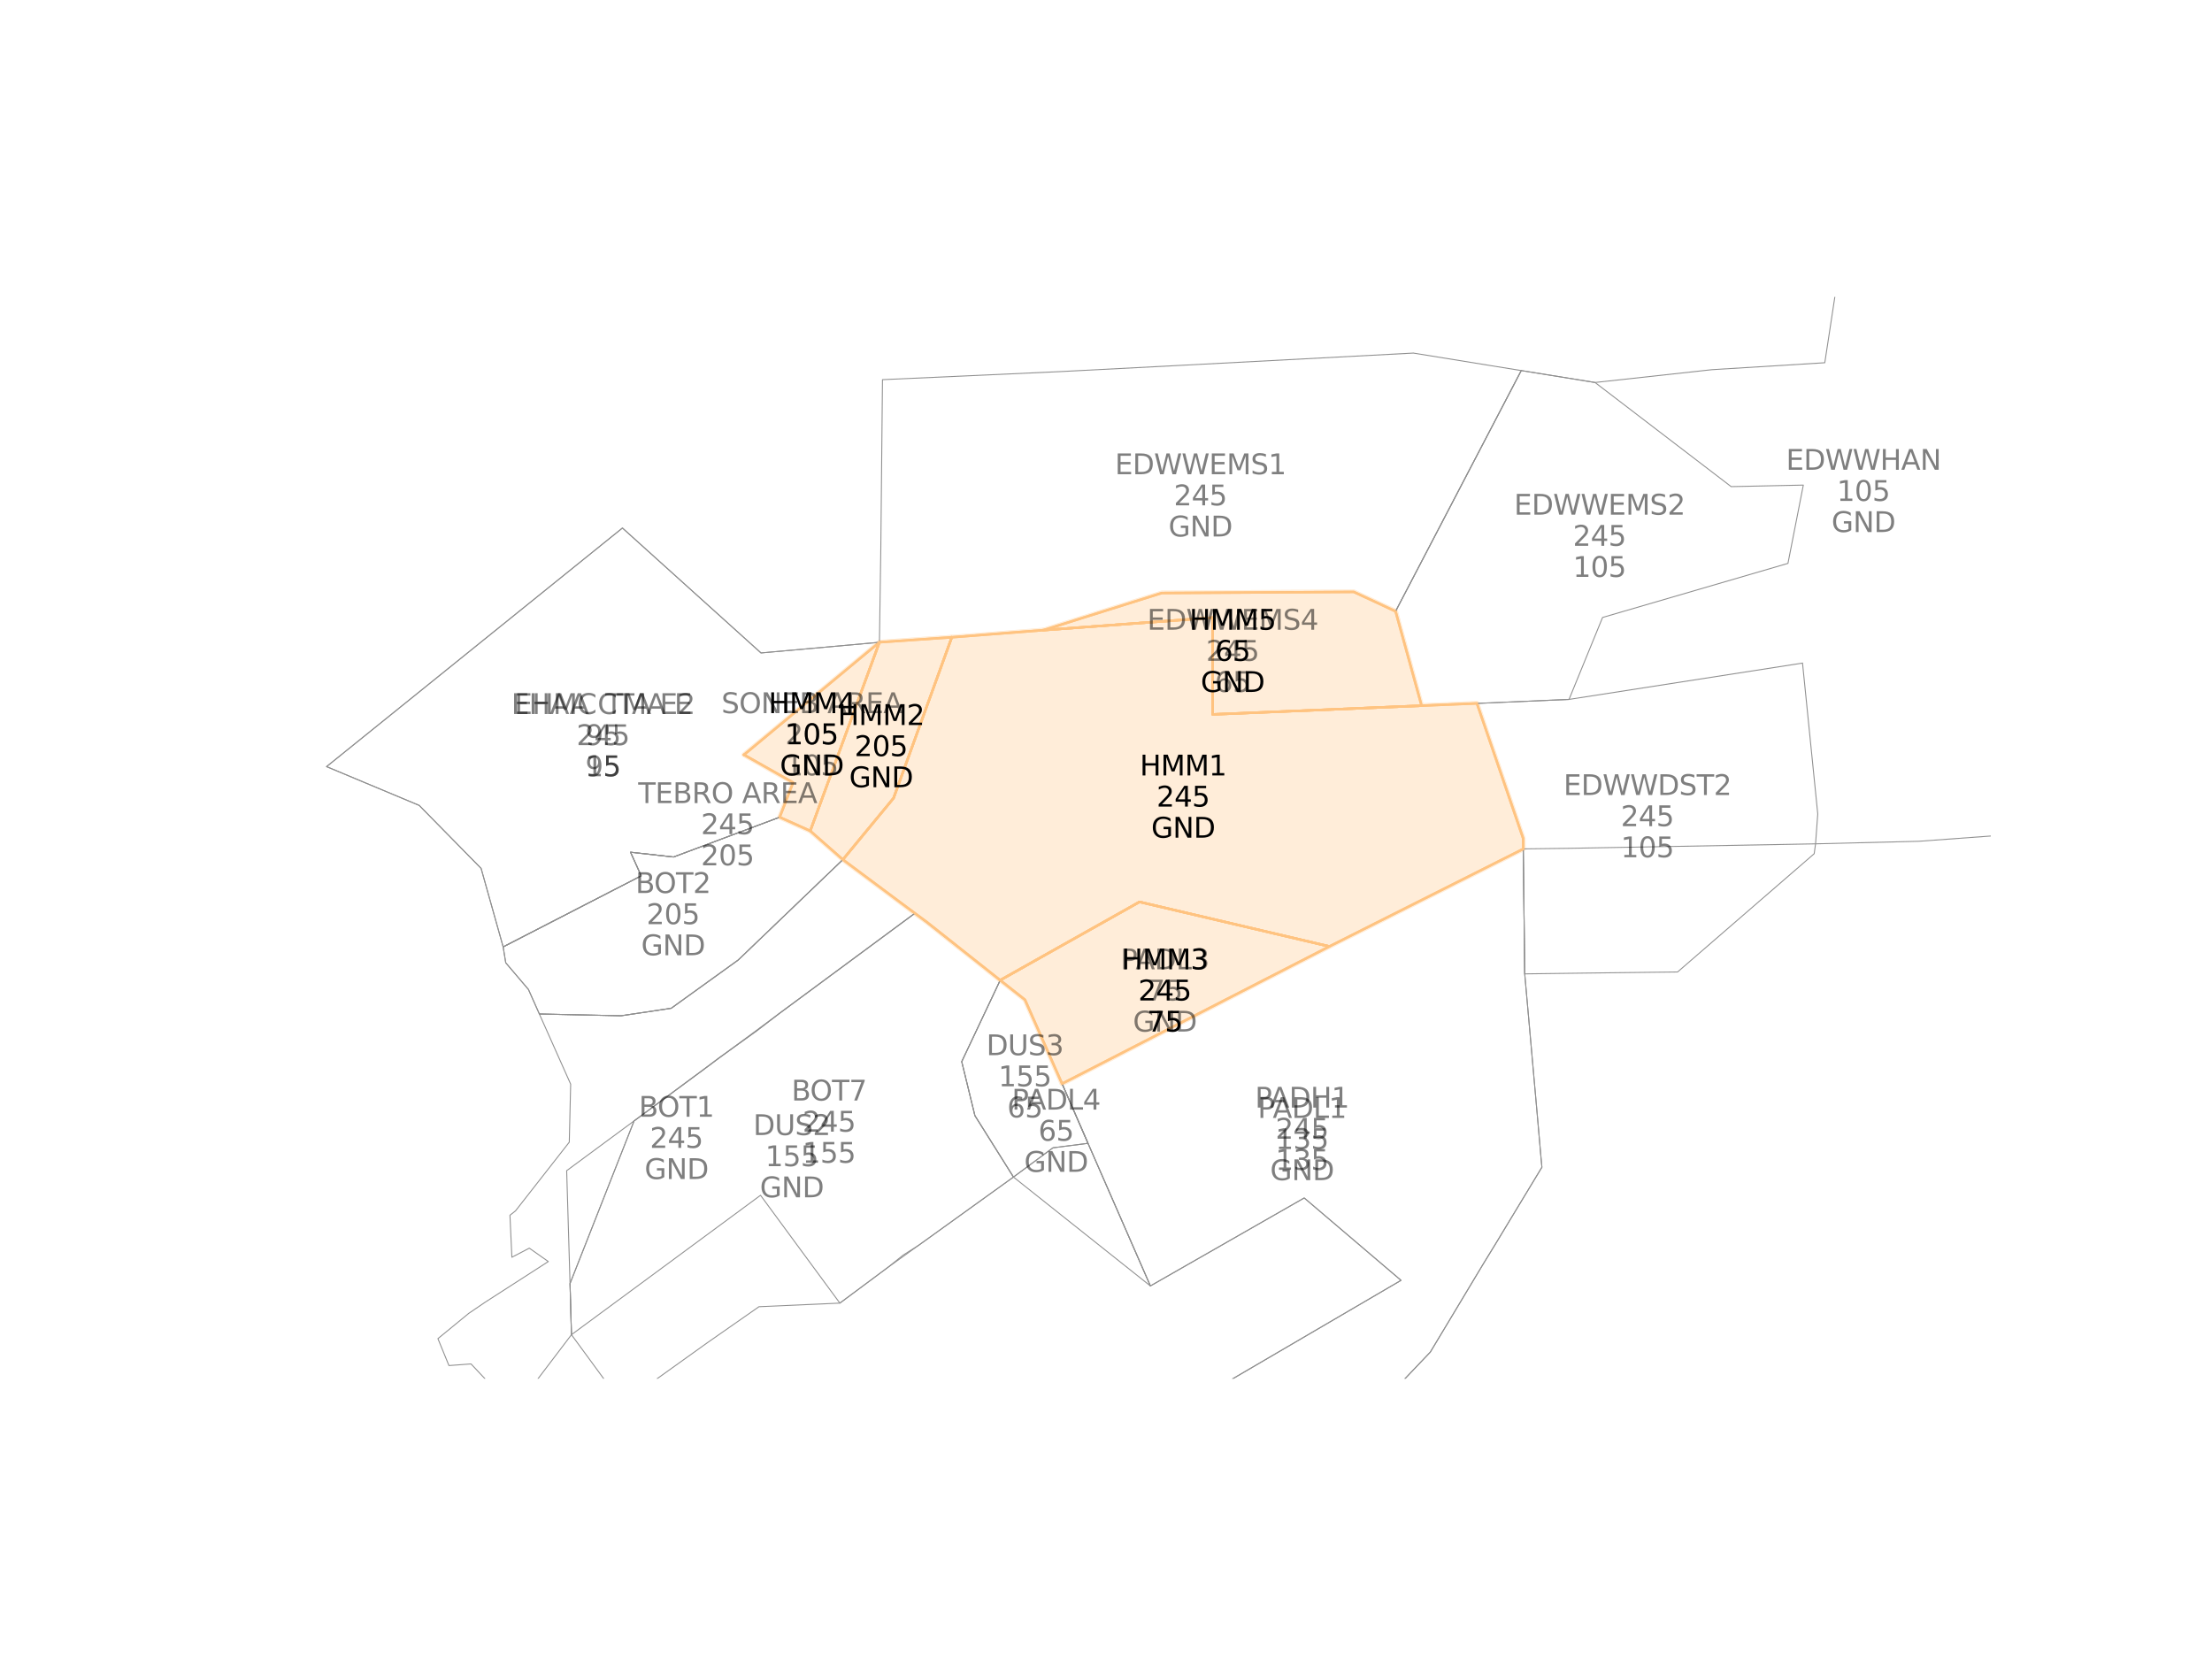 <?xml version="1.0" encoding="utf-8" standalone="no"?>
<!DOCTYPE svg PUBLIC "-//W3C//DTD SVG 1.1//EN"
  "http://www.w3.org/Graphics/SVG/1.1/DTD/svg11.dtd">
<svg xmlns:xlink="http://www.w3.org/1999/xlink" width="460.8pt" height="345.6pt" viewBox="0 0 460.8 345.6" xmlns="http://www.w3.org/2000/svg" version="1.1">
 <defs>
  <style type="text/css">*{stroke-linejoin: round; stroke-linecap: butt}</style>
 </defs>
 <g id="figure_1">
  <g id="patch_1">
   <path d="M 0 345.6 
L 460.8 345.6 
L 460.8 0 
L 0 0 
z
" style="fill: #ffffff"/>
  </g>
  <g id="axes_1">
   <g id="patch_2">
    <path d="M 198.276 132.761 
L 217.4 131.272 
L 252.613 128.663 
L 252.613 148.826 
L 296.137 147.006 
L 307.664 146.532 
L 317.298 174.655 
L 317.324 176.839 
L 276.926 197.157 
L 237.38 187.883 
L 208.363 204.191 
L 193.089 192.086 
L 190.593 190.244 
L 175.59 179.066 
L 186.142 166.266 
z
" clip-path="url(#p5bc4fbc151)" style="fill: #ffedd9; stroke: #ffedd9; stroke-linejoin: miter"/>
   </g>
   <g id="patch_3">
    <path d="M 168.791 173.086 
L 183.201 133.8 
L 198.276 132.761 
L 186.142 166.266 
L 175.59 179.066 
z
" clip-path="url(#p5bc4fbc151)" style="fill: #ffedd9; stroke: #ffedd9; stroke-linejoin: miter"/>
   </g>
   <g id="patch_4">
    <path d="M 208.363 204.191 
L 237.38 187.883 
L 276.926 197.157 
L 221.248 225.748 
L 213.524 208.262 
z
" clip-path="url(#p5bc4fbc151)" style="fill: #ffedd9; stroke: #ffedd9; stroke-linejoin: miter"/>
   </g>
   <g id="patch_5">
    <path d="M 154.996 157.231 
L 183.201 133.8 
L 168.791 173.086 
L 162.432 170.23 
L 165.22 163.016 
z
" clip-path="url(#p5bc4fbc151)" style="fill: #ffedd9; stroke: #ffedd9; stroke-linejoin: miter"/>
   </g>
   <g id="patch_6">
    <path d="M 217.4 131.272 
L 242.015 123.545 
L 282.002 123.308 
L 290.719 127.354 
L 296.137 147.006 
L 252.613 148.826 
L 252.613 128.663 
z
" clip-path="url(#p5bc4fbc151)" style="fill: #ffedd9; stroke: #ffedd9; stroke-linejoin: miter"/>
   </g>
   <g id="patch_7">
    <path d="M 198.276 132.761 
L 217.4 131.272 
L 252.613 128.663 
L 252.613 148.826 
L 296.137 147.006 
L 307.664 146.532 
L 317.298 174.655 
L 317.324 176.839 
L 276.926 197.157 
L 237.38 187.883 
L 208.363 204.191 
L 193.089 192.086 
L 190.593 190.244 
L 175.59 179.066 
L 186.142 166.266 
L 198.276 132.761 
z
" clip-path="url(#p5bc4fbc151)" style="fill: #ffedd9; stroke: #ffedd9; stroke-linejoin: miter"/>
   </g>
   <g id="patch_8">
    <path d="M 168.791 173.086 
L 183.201 133.8 
L 198.276 132.761 
L 186.142 166.266 
L 175.59 179.066 
L 168.791 173.086 
z
" clip-path="url(#p5bc4fbc151)" style="fill: #ffedd9; stroke: #ffedd9; stroke-linejoin: miter"/>
   </g>
   <g id="patch_9">
    <path d="M 208.363 204.191 
L 237.38 187.883 
L 276.926 197.157 
L 221.248 225.748 
L 213.524 208.262 
L 208.363 204.191 
z
" clip-path="url(#p5bc4fbc151)" style="fill: #ffedd9; stroke: #ffedd9; stroke-linejoin: miter"/>
   </g>
   <g id="patch_10">
    <path d="M 154.996 157.231 
L 183.201 133.8 
L 168.791 173.086 
L 162.432 170.23 
L 165.22 163.016 
L 154.996 157.231 
z
" clip-path="url(#p5bc4fbc151)" style="fill: #ffedd9; stroke: #ffedd9; stroke-linejoin: miter"/>
   </g>
   <g id="patch_11">
    <path d="M 217.4 131.272 
L 242.015 123.545 
L 282.002 123.308 
L 290.719 127.354 
L 296.137 147.006 
L 252.613 148.826 
L 252.613 128.663 
L 217.4 131.272 
z
" clip-path="url(#p5bc4fbc151)" style="fill: #ffedd9; stroke: #ffedd9; stroke-linejoin: miter"/>
   </g>
   <g id="line2d_1">
    <path d="M 198.276 132.761 
L 217.4 131.272 
L 252.613 128.663 
L 252.613 148.826 
L 296.137 147.006 
L 307.664 146.532 
L 317.298 174.655 
L 317.324 176.839 
L 276.926 197.157 
L 237.38 187.883 
L 208.363 204.191 
L 193.089 192.086 
L 190.593 190.244 
L 175.59 179.066 
L 186.142 166.266 
L 198.276 132.761 
" clip-path="url(#p5bc4fbc151)" style="fill: none; stroke: #ffc380; stroke-width: 0.5; stroke-linecap: square"/>
   </g>
   <g id="line2d_2">
    <path d="M 168.791 173.086 
L 183.201 133.8 
L 198.276 132.761 
L 186.142 166.266 
L 175.59 179.066 
L 168.791 173.086 
" clip-path="url(#p5bc4fbc151)" style="fill: none; stroke: #ffc380; stroke-width: 0.5; stroke-linecap: square"/>
   </g>
   <g id="line2d_3">
    <path d="M 208.363 204.191 
L 237.38 187.883 
L 276.926 197.157 
L 221.248 225.748 
L 213.524 208.262 
L 208.363 204.191 
" clip-path="url(#p5bc4fbc151)" style="fill: none; stroke: #ffc380; stroke-width: 0.5; stroke-linecap: square"/>
   </g>
   <g id="line2d_4">
    <path d="M 154.996 157.231 
L 183.201 133.8 
L 168.791 173.086 
L 162.432 170.23 
L 165.22 163.016 
L 154.996 157.231 
" clip-path="url(#p5bc4fbc151)" style="fill: none; stroke: #ffc380; stroke-width: 0.5; stroke-linecap: square"/>
   </g>
   <g id="line2d_5">
    <path d="M 217.4 131.272 
L 242.015 123.545 
L 282.002 123.308 
L 290.719 127.354 
L 296.137 147.006 
L 252.613 148.826 
L 252.613 128.663 
L 217.4 131.272 
" clip-path="url(#p5bc4fbc151)" style="fill: none; stroke: #ffc380; stroke-width: 0.5; stroke-linecap: square"/>
   </g>
   <g id="line2d_6">
    <path d="M 112.359 211.232 
L 129.391 211.602 
L 139.822 210.042 
L 153.778 199.991 
L 175.59 179.066 
L 190.593 190.244 
L 162.516 210.995 
L 157.545 214.81 
L 149.759 220.401 
L 146.869 222.582 
L 132.092 233.506 
L 118.048 243.873 
L 118.749 267.382 
L 119.045 278.042 
L 105.412 295.987 
L 104.619 291.429 
L 103.441 290.289 
L 101.115 287.31 
L 98.123 284.13 
L 93.522 284.473 
L 91.227 278.862 
L 97.651 273.597 
L 101.072 271.27 
L 114.221 262.803 
L 110.266 260.015 
L 106.635 261.905 
L 106.231 253.156 
L 107.391 252.245 
L 118.589 237.937 
L 118.7 233.336 
L 118.879 225.845 
L 112.359 211.232 
" clip-path="url(#p5bc4fbc151)" style="fill: none; stroke: #8f8f8f; stroke-width: 0.2; stroke-linecap: square"/>
   </g>
   <g id="line2d_7">
    <path d="M 162.432 170.23 
L 168.791 173.086 
L 175.59 179.066 
L 153.778 199.991 
L 139.822 210.042 
L 129.391 211.602 
L 112.359 211.232 
L 110.089 206.132 
L 105.354 200.563 
L 104.817 197.254 
L 133.57 182.453 
L 131.352 177.531 
L 140.317 178.528 
L 162.432 170.23 
" clip-path="url(#p5bc4fbc151)" style="fill: none; stroke: #8f8f8f; stroke-width: 0.2; stroke-linecap: square"/>
   </g>
   <g id="line2d_8">
    <path d="M 132.092 233.506 
L 146.869 222.582 
L 149.759 220.401 
L 157.545 214.81 
L 162.516 210.995 
L 190.593 190.244 
L 193.089 192.086 
L 208.363 204.191 
L 213.524 208.262 
L 221.248 225.748 
L 226.651 238.173 
L 219.348 239.109 
L 211.123 245.202 
L 191.482 259.335 
L 188.131 261.473 
L 184.771 264.163 
L 174.957 271.462 
L 166.957 260.594 
L 158.432 248.999 
L 136.619 265.09 
L 119.045 278.042 
L 118.749 267.382 
L 132.092 233.506 
" clip-path="url(#p5bc4fbc151)" style="fill: none; stroke: #8f8f8f; stroke-width: 0.2; stroke-linecap: square"/>
   </g>
   <g id="line2d_9">
    <path d="M 132.092 233.506 
L 146.869 222.582 
L 162.516 210.995 
L 190.593 190.244 
L 208.363 204.191 
L 200.345 221.156 
L 203.089 232.403 
L 207.163 238.889 
L 211.123 245.202 
L 191.482 259.335 
L 184.771 264.163 
L 174.957 271.462 
L 158.106 272.212 
L 147.35 279.717 
L 129.594 292.43 
L 119.045 278.042 
L 118.749 267.382 
L 132.092 233.506 
L 132.092 233.506 
" clip-path="url(#p5bc4fbc151)" style="fill: none; stroke: #8f8f8f; stroke-width: 0.2; stroke-linecap: square"/>
   </g>
   <g id="line2d_10">
    <path d="M 208.363 204.191 
L 213.524 208.262 
L 221.248 225.748 
L 226.651 238.173 
L 219.348 239.109 
L 211.123 245.202 
L 207.163 238.889 
L 203.089 232.403 
L 200.345 221.156 
L 208.363 204.191 
L 208.363 204.191 
" clip-path="url(#p5bc4fbc151)" style="fill: none; stroke: #8f8f8f; stroke-width: 0.2; stroke-linecap: square"/>
   </g>
   <g id="line2d_11">
    <path d="M 375.499 138.134 
L 378.672 169.558 
L 378.213 175.787 
L 377.928 177.844 
L 349.47 202.48 
L 332.653 202.681 
L 317.629 202.877 
L 317.452 187.758 
L 317.324 176.839 
L 317.298 174.655 
L 307.664 146.532 
L 326.858 145.7 
L 375.499 138.134 
" clip-path="url(#p5bc4fbc151)" style="fill: none; stroke: #8f8f8f; stroke-width: 0.2; stroke-linecap: square"/>
   </g>
   <g id="line2d_12">
    <path d="M 294.432 73.552 
L 316.903 77.196 
L 290.719 127.354 
L 282.002 123.308 
L 242.015 123.545 
L 217.4 131.272 
L 198.276 132.761 
L 183.201 133.8 
L 183.488 114.445 
L 183.837 79.09 
L 220.722 77.418 
L 245.568 76.13 
L 294.432 73.552 
" clip-path="url(#p5bc4fbc151)" style="fill: none; stroke: #8f8f8f; stroke-width: 0.2; stroke-linecap: square"/>
   </g>
   <g id="line2d_13">
    <path d="M 316.903 77.196 
L 332.277 79.679 
L 360.631 101.372 
L 375.666 101.051 
L 372.465 117.36 
L 333.844 128.629 
L 326.858 145.7 
L 307.664 146.532 
L 296.137 147.006 
L 290.719 127.354 
L 316.903 77.196 
" clip-path="url(#p5bc4fbc151)" style="fill: none; stroke: #8f8f8f; stroke-width: 0.2; stroke-linecap: square"/>
   </g>
   <g id="line2d_14">
    <path d="M 282.002 123.308 
L 290.719 127.354 
L 296.137 147.006 
L 252.613 148.826 
L 252.613 128.663 
L 217.4 131.272 
L 242.015 123.545 
L 282.002 123.308 
" clip-path="url(#p5bc4fbc151)" style="fill: none; stroke: #8f8f8f; stroke-width: 0.2; stroke-linecap: square"/>
   </g>
   <g id="line2d_15">
    <path d="M 417.481 33.346 
L 461.8 36.15 
M 461.8 170.708 
L 399.738 175.254 
L 378.213 175.787 
L 327.279 176.713 
L 317.324 176.839 
L 317.319 176.402 
L 317.298 174.655 
L 307.664 146.532 
L 296.137 147.006 
L 290.719 127.354 
L 316.903 77.196 
L 332.277 79.679 
L 356.62 77.011 
L 380.137 75.563 
L 382.458 60.377 
L 383.506 50.936 
L 383.94 50.421 
L 389.915 46.236 
L 392.187 40.123 
L 397.519 35.273 
L 405.216 28.667 
L 417.481 33.346 
" clip-path="url(#p5bc4fbc151)" style="fill: none; stroke: #8f8f8f; stroke-width: 0.2; stroke-linecap: square"/>
   </g>
   <g id="line2d_16">
    <path d="M 104.817 197.254 
L 100.222 180.903 
L 87.325 167.779 
L 68.028 159.7 
L 129.664 109.996 
L 158.525 136.018 
L 183.201 133.8 
L 154.996 157.231 
L 165.22 163.016 
L 162.432 170.23 
L 140.317 178.528 
L 131.352 177.531 
L 133.57 182.453 
L 104.817 197.254 
" clip-path="url(#p5bc4fbc151)" style="fill: none; stroke: #8f8f8f; stroke-width: 0.2; stroke-linecap: square"/>
   </g>
   <g id="line2d_17">
    <path d="M 104.817 197.254 
L 100.222 180.903 
L 87.325 167.779 
L 68.028 159.7 
L 129.664 109.996 
L 158.525 136.018 
L 183.201 133.8 
L 154.996 157.231 
L 165.22 163.016 
L 162.432 170.23 
L 140.317 178.528 
L 131.352 177.531 
L 133.57 182.453 
L 104.817 197.254 
" clip-path="url(#p5bc4fbc151)" style="fill: none; stroke: #8f8f8f; stroke-width: 0.2; stroke-linecap: square"/>
   </g>
   <g id="line2d_18">
    <path d="M 317.324 176.839 
L 317.452 187.758 
L 317.629 202.877 
L 319.364 222.379 
L 320.308 233.019 
L 321.064 241.645 
L 321.208 243.155 
L 315.045 253.34 
L 311.882 258.582 
L 308.879 263.485 
L 303.545 272.371 
L 297.965 281.658 
L 291.587 288.357 
L 287.908 292.211 
L 275.716 293.08 
L 257.865 294.402 
L 254.051 288.827 
L 291.859 266.72 
L 271.692 249.556 
L 239.647 267.883 
L 226.651 238.173 
L 221.248 225.748 
L 276.926 197.157 
L 317.324 176.839 
" clip-path="url(#p5bc4fbc151)" style="fill: none; stroke: #8f8f8f; stroke-width: 0.2; stroke-linecap: square"/>
   </g>
   <g id="line2d_19">
    <path d="M 317.324 176.839 
L 317.452 187.758 
L 317.629 202.877 
L 319.364 222.379 
L 320.308 233.019 
L 321.064 241.645 
L 321.208 243.155 
L 315.045 253.34 
L 311.882 258.582 
L 308.879 263.485 
L 303.545 272.371 
L 297.965 281.658 
L 291.587 288.357 
L 287.908 292.211 
L 275.716 293.08 
L 262.935 298.695 
L 257.865 294.402 
L 254.051 288.827 
L 291.859 266.72 
L 271.692 249.556 
L 239.647 267.883 
L 226.651 238.173 
L 221.248 225.748 
L 276.926 197.157 
L 317.324 176.839 
" clip-path="url(#p5bc4fbc151)" style="fill: none; stroke: #8f8f8f; stroke-width: 0.2; stroke-linecap: square"/>
   </g>
   <g id="line2d_20">
    <path d="M 237.38 187.883 
L 276.926 197.157 
L 221.248 225.748 
L 213.524 208.262 
L 208.363 204.191 
L 237.38 187.883 
" clip-path="url(#p5bc4fbc151)" style="fill: none; stroke: #8f8f8f; stroke-width: 0.2; stroke-linecap: square"/>
   </g>
   <g id="line2d_21">
    <path d="M 208.363 204.191 
L 213.524 208.262 
L 221.248 225.748 
L 226.651 238.173 
L 239.647 267.883 
L 211.123 245.202 
L 207.163 238.889 
L 203.089 232.403 
L 200.345 221.156 
L 202.626 216.339 
L 208.363 204.191 
" clip-path="url(#p5bc4fbc151)" style="fill: none; stroke: #8f8f8f; stroke-width: 0.2; stroke-linecap: square"/>
   </g>
   <g id="line2d_22">
    <path d="M 183.201 133.8 
L 168.791 173.086 
L 162.432 170.23 
L 165.22 163.016 
L 154.996 157.231 
L 183.201 133.8 
" clip-path="url(#p5bc4fbc151)" style="fill: none; stroke: #8f8f8f; stroke-width: 0.2; stroke-linecap: square"/>
   </g>
   <g id="line2d_23">
    <path d="M 183.201 133.8 
L 198.276 132.761 
L 186.142 166.266 
L 175.59 179.066 
L 153.778 199.991 
L 139.822 210.042 
L 129.391 211.602 
L 112.359 211.232 
L 110.089 206.132 
L 105.354 200.563 
L 104.817 197.254 
L 133.57 182.453 
L 131.352 177.531 
L 140.317 178.528 
L 162.432 170.23 
L 165.22 163.016 
L 154.996 157.231 
L 183.201 133.8 
" clip-path="url(#p5bc4fbc151)" style="fill: none; stroke: #8f8f8f; stroke-width: 0.2; stroke-linecap: square"/>
   </g>
   <g id="line2d_24">
    <path d="M 198.276 132.761 
L 217.4 131.272 
L 252.613 128.663 
L 252.613 148.826 
L 296.137 147.006 
L 307.664 146.532 
L 317.298 174.655 
L 317.324 176.839 
L 276.926 197.157 
L 237.38 187.883 
L 208.363 204.191 
L 193.089 192.086 
L 190.593 190.244 
L 175.59 179.066 
L 186.142 166.266 
L 198.276 132.761 
L 198.276 132.761 
" clip-path="url(#p5bc4fbc151)" style="fill: none; stroke: #ffc380; stroke-width: 0.5; stroke-linecap: square"/>
   </g>
   <g id="line2d_25">
    <path d="M 168.791 173.086 
L 183.201 133.8 
L 198.276 132.761 
L 186.142 166.266 
L 175.59 179.066 
L 168.791 173.086 
L 168.791 173.086 
" clip-path="url(#p5bc4fbc151)" style="fill: none; stroke: #ffc380; stroke-width: 0.5; stroke-linecap: square"/>
   </g>
   <g id="line2d_26">
    <path d="M 208.363 204.191 
L 237.38 187.883 
L 276.926 197.157 
L 221.248 225.748 
L 213.524 208.262 
L 208.363 204.191 
L 208.363 204.191 
" clip-path="url(#p5bc4fbc151)" style="fill: none; stroke: #ffc380; stroke-width: 0.5; stroke-linecap: square"/>
   </g>
   <g id="line2d_27">
    <path d="M 154.996 157.231 
L 183.201 133.8 
L 168.791 173.086 
L 162.432 170.23 
L 165.22 163.016 
L 154.996 157.231 
L 154.996 157.231 
" clip-path="url(#p5bc4fbc151)" style="fill: none; stroke: #ffc380; stroke-width: 0.5; stroke-linecap: square"/>
   </g>
   <g id="line2d_28">
    <path d="M 217.4 131.272 
L 242.015 123.545 
L 282.002 123.308 
L 290.719 127.354 
L 296.137 147.006 
L 252.613 148.826 
L 252.613 128.663 
L 217.4 131.272 
L 217.4 131.272 
" clip-path="url(#p5bc4fbc151)" style="fill: none; stroke: #ffc380; stroke-width: 0.5; stroke-linecap: square"/>
   </g>
   <g id="text_1">
    <!-- BOT1 -->
    <g style="opacity: 0.5" transform="translate(133.085 232.641)scale(0.058 -0.058)">
     <defs>
      <path id="DejaVuSans-42" d="M 1259 2228 
L 1259 519 
L 2272 519 
Q 2781 519 3026 730 
Q 3272 941 3272 1375 
Q 3272 1813 3026 2020 
Q 2781 2228 2272 2228 
L 1259 2228 
z
M 1259 4147 
L 1259 2741 
L 2194 2741 
Q 2656 2741 2882 2914 
Q 3109 3088 3109 3444 
Q 3109 3797 2882 3972 
Q 2656 4147 2194 4147 
L 1259 4147 
z
M 628 4666 
L 2241 4666 
Q 2963 4666 3353 4366 
Q 3744 4066 3744 3513 
Q 3744 3084 3544 2831 
Q 3344 2578 2956 2516 
Q 3422 2416 3680 2098 
Q 3938 1781 3938 1306 
Q 3938 681 3513 340 
Q 3088 0 2303 0 
L 628 0 
L 628 4666 
z
" transform="scale(0.016)"/>
      <path id="DejaVuSans-4f" d="M 2522 4238 
Q 1834 4238 1429 3725 
Q 1025 3213 1025 2328 
Q 1025 1447 1429 934 
Q 1834 422 2522 422 
Q 3209 422 3611 934 
Q 4013 1447 4013 2328 
Q 4013 3213 3611 3725 
Q 3209 4238 2522 4238 
z
M 2522 4750 
Q 3503 4750 4090 4092 
Q 4678 3434 4678 2328 
Q 4678 1225 4090 567 
Q 3503 -91 2522 -91 
Q 1538 -91 948 565 
Q 359 1222 359 2328 
Q 359 3434 948 4092 
Q 1538 4750 2522 4750 
z
" transform="scale(0.016)"/>
      <path id="DejaVuSans-54" d="M -19 4666 
L 3928 4666 
L 3928 4134 
L 2272 4134 
L 2272 0 
L 1638 0 
L 1638 4134 
L -19 4134 
L -19 4666 
z
" transform="scale(0.016)"/>
      <path id="DejaVuSans-31" d="M 794 531 
L 1825 531 
L 1825 4091 
L 703 3866 
L 703 4441 
L 1819 4666 
L 2450 4666 
L 2450 531 
L 3481 531 
L 3481 0 
L 794 0 
L 794 531 
z
" transform="scale(0.016)"/>
     </defs>
     <use xlink:href="#DejaVuSans-42"/>
     <use xlink:href="#DejaVuSans-4f" x="66.854"/>
     <use xlink:href="#DejaVuSans-54" x="145.564"/>
     <use xlink:href="#DejaVuSans-31" x="206.648"/>
    </g>
    <!-- 245 -->
    <g style="opacity: 0.5" transform="translate(135.384 239.124)scale(0.058 -0.058)">
     <defs>
      <path id="DejaVuSans-32" d="M 1228 531 
L 3431 531 
L 3431 0 
L 469 0 
L 469 531 
Q 828 903 1448 1529 
Q 2069 2156 2228 2338 
Q 2531 2678 2651 2914 
Q 2772 3150 2772 3378 
Q 2772 3750 2511 3984 
Q 2250 4219 1831 4219 
Q 1534 4219 1204 4116 
Q 875 4013 500 3803 
L 500 4441 
Q 881 4594 1212 4672 
Q 1544 4750 1819 4750 
Q 2544 4750 2975 4387 
Q 3406 4025 3406 3419 
Q 3406 3131 3298 2873 
Q 3191 2616 2906 2266 
Q 2828 2175 2409 1742 
Q 1991 1309 1228 531 
z
" transform="scale(0.016)"/>
      <path id="DejaVuSans-34" d="M 2419 4116 
L 825 1625 
L 2419 1625 
L 2419 4116 
z
M 2253 4666 
L 3047 4666 
L 3047 1625 
L 3713 1625 
L 3713 1100 
L 3047 1100 
L 3047 0 
L 2419 0 
L 2419 1100 
L 313 1100 
L 313 1709 
L 2253 4666 
z
" transform="scale(0.016)"/>
      <path id="DejaVuSans-35" d="M 691 4666 
L 3169 4666 
L 3169 4134 
L 1269 4134 
L 1269 2991 
Q 1406 3038 1543 3061 
Q 1681 3084 1819 3084 
Q 2600 3084 3056 2656 
Q 3513 2228 3513 1497 
Q 3513 744 3044 326 
Q 2575 -91 1722 -91 
Q 1428 -91 1123 -41 
Q 819 9 494 109 
L 494 744 
Q 775 591 1075 516 
Q 1375 441 1709 441 
Q 2250 441 2565 725 
Q 2881 1009 2881 1497 
Q 2881 1984 2565 2268 
Q 2250 2553 1709 2553 
Q 1456 2553 1204 2497 
Q 953 2441 691 2322 
L 691 4666 
z
" transform="scale(0.016)"/>
     </defs>
     <use xlink:href="#DejaVuSans-32"/>
     <use xlink:href="#DejaVuSans-34" x="63.623"/>
     <use xlink:href="#DejaVuSans-35" x="127.246"/>
    </g>
    <!-- GND -->
    <g style="opacity: 0.5" transform="translate(134.272 245.608)scale(0.058 -0.058)">
     <defs>
      <path id="DejaVuSans-47" d="M 3809 666 
L 3809 1919 
L 2778 1919 
L 2778 2438 
L 4434 2438 
L 4434 434 
Q 4069 175 3628 42 
Q 3188 -91 2688 -91 
Q 1594 -91 976 548 
Q 359 1188 359 2328 
Q 359 3472 976 4111 
Q 1594 4750 2688 4750 
Q 3144 4750 3555 4637 
Q 3966 4525 4313 4306 
L 4313 3634 
Q 3963 3931 3569 4081 
Q 3175 4231 2741 4231 
Q 1884 4231 1454 3753 
Q 1025 3275 1025 2328 
Q 1025 1384 1454 906 
Q 1884 428 2741 428 
Q 3075 428 3337 486 
Q 3600 544 3809 666 
z
" transform="scale(0.016)"/>
      <path id="DejaVuSans-4e" d="M 628 4666 
L 1478 4666 
L 3547 763 
L 3547 4666 
L 4159 4666 
L 4159 0 
L 3309 0 
L 1241 3903 
L 1241 0 
L 628 0 
L 628 4666 
z
" transform="scale(0.016)"/>
      <path id="DejaVuSans-44" d="M 1259 4147 
L 1259 519 
L 2022 519 
Q 2988 519 3436 956 
Q 3884 1394 3884 2338 
Q 3884 3275 3436 3711 
Q 2988 4147 2022 4147 
L 1259 4147 
z
M 628 4666 
L 1925 4666 
Q 3281 4666 3915 4102 
Q 4550 3538 4550 2338 
Q 4550 1131 3912 565 
Q 3275 0 1925 0 
L 628 0 
L 628 4666 
z
" transform="scale(0.016)"/>
     </defs>
     <use xlink:href="#DejaVuSans-47"/>
     <use xlink:href="#DejaVuSans-4e" x="77.49"/>
     <use xlink:href="#DejaVuSans-44" x="152.295"/>
    </g>
   </g>
   <g id="text_2">
    <!-- BOT2 -->
    <g style="opacity: 0.5" transform="translate(132.379 186.03)scale(0.058 -0.058)">
     <use xlink:href="#DejaVuSans-42"/>
     <use xlink:href="#DejaVuSans-4f" x="66.854"/>
     <use xlink:href="#DejaVuSans-54" x="145.564"/>
     <use xlink:href="#DejaVuSans-32" x="206.648"/>
    </g>
    <!-- 205 -->
    <g style="opacity: 0.5" transform="translate(134.678 192.514)scale(0.058 -0.058)">
     <defs>
      <path id="DejaVuSans-30" d="M 2034 4250 
Q 1547 4250 1301 3770 
Q 1056 3291 1056 2328 
Q 1056 1369 1301 889 
Q 1547 409 2034 409 
Q 2525 409 2770 889 
Q 3016 1369 3016 2328 
Q 3016 3291 2770 3770 
Q 2525 4250 2034 4250 
z
M 2034 4750 
Q 2819 4750 3233 4129 
Q 3647 3509 3647 2328 
Q 3647 1150 3233 529 
Q 2819 -91 2034 -91 
Q 1250 -91 836 529 
Q 422 1150 422 2328 
Q 422 3509 836 4129 
Q 1250 4750 2034 4750 
z
" transform="scale(0.016)"/>
     </defs>
     <use xlink:href="#DejaVuSans-32"/>
     <use xlink:href="#DejaVuSans-30" x="63.623"/>
     <use xlink:href="#DejaVuSans-35" x="127.246"/>
    </g>
    <!-- GND -->
    <g style="opacity: 0.5" transform="translate(133.565 198.997)scale(0.058 -0.058)">
     <use xlink:href="#DejaVuSans-47"/>
     <use xlink:href="#DejaVuSans-4e" x="77.49"/>
     <use xlink:href="#DejaVuSans-44" x="152.295"/>
    </g>
   </g>
   <g id="text_3">
    <!-- BOT7 -->
    <g style="opacity: 0.5" transform="translate(164.875 229.257)scale(0.058 -0.058)">
     <defs>
      <path id="DejaVuSans-37" d="M 525 4666 
L 3525 4666 
L 3525 4397 
L 1831 0 
L 1172 0 
L 2766 4134 
L 525 4134 
L 525 4666 
z
" transform="scale(0.016)"/>
     </defs>
     <use xlink:href="#DejaVuSans-42"/>
     <use xlink:href="#DejaVuSans-4f" x="66.854"/>
     <use xlink:href="#DejaVuSans-54" x="145.564"/>
     <use xlink:href="#DejaVuSans-37" x="206.648"/>
    </g>
    <!-- 245 -->
    <g style="opacity: 0.5" transform="translate(167.174 235.741)scale(0.058 -0.058)">
     <use xlink:href="#DejaVuSans-32"/>
     <use xlink:href="#DejaVuSans-34" x="63.623"/>
     <use xlink:href="#DejaVuSans-35" x="127.246"/>
    </g>
    <!-- 155 -->
    <g style="opacity: 0.5" transform="translate(167.174 242.224)scale(0.058 -0.058)">
     <use xlink:href="#DejaVuSans-31"/>
     <use xlink:href="#DejaVuSans-35" x="63.623"/>
     <use xlink:href="#DejaVuSans-35" x="127.246"/>
    </g>
   </g>
   <g id="text_4">
    <!-- DUS2 -->
    <g style="opacity: 0.5" transform="translate(156.908 236.451)scale(0.058 -0.058)">
     <defs>
      <path id="DejaVuSans-55" d="M 556 4666 
L 1191 4666 
L 1191 1831 
Q 1191 1081 1462 751 
Q 1734 422 2344 422 
Q 2950 422 3222 751 
Q 3494 1081 3494 1831 
L 3494 4666 
L 4128 4666 
L 4128 1753 
Q 4128 841 3676 375 
Q 3225 -91 2344 -91 
Q 1459 -91 1007 375 
Q 556 841 556 1753 
L 556 4666 
z
" transform="scale(0.016)"/>
      <path id="DejaVuSans-53" d="M 3425 4513 
L 3425 3897 
Q 3066 4069 2747 4153 
Q 2428 4238 2131 4238 
Q 1616 4238 1336 4038 
Q 1056 3838 1056 3469 
Q 1056 3159 1242 3001 
Q 1428 2844 1947 2747 
L 2328 2669 
Q 3034 2534 3370 2195 
Q 3706 1856 3706 1288 
Q 3706 609 3251 259 
Q 2797 -91 1919 -91 
Q 1588 -91 1214 -16 
Q 841 59 441 206 
L 441 856 
Q 825 641 1194 531 
Q 1563 422 1919 422 
Q 2459 422 2753 634 
Q 3047 847 3047 1241 
Q 3047 1584 2836 1778 
Q 2625 1972 2144 2069 
L 1759 2144 
Q 1053 2284 737 2584 
Q 422 2884 422 3419 
Q 422 4038 858 4394 
Q 1294 4750 2059 4750 
Q 2388 4750 2728 4690 
Q 3069 4631 3425 4513 
z
" transform="scale(0.016)"/>
     </defs>
     <use xlink:href="#DejaVuSans-44"/>
     <use xlink:href="#DejaVuSans-55" x="77.002"/>
     <use xlink:href="#DejaVuSans-53" x="150.195"/>
     <use xlink:href="#DejaVuSans-32" x="213.672"/>
    </g>
    <!-- 155 -->
    <g style="opacity: 0.5" transform="translate(159.41 242.934)scale(0.058 -0.058)">
     <use xlink:href="#DejaVuSans-31"/>
     <use xlink:href="#DejaVuSans-35" x="63.623"/>
     <use xlink:href="#DejaVuSans-35" x="127.246"/>
    </g>
    <!-- GND -->
    <g style="opacity: 0.5" transform="translate(158.298 249.418)scale(0.058 -0.058)">
     <use xlink:href="#DejaVuSans-47"/>
     <use xlink:href="#DejaVuSans-4e" x="77.49"/>
     <use xlink:href="#DejaVuSans-44" x="152.295"/>
    </g>
   </g>
   <g id="text_5">
    <!-- DUS3 -->
    <g style="opacity: 0.5" transform="translate(205.471 219.811)scale(0.058 -0.058)">
     <defs>
      <path id="DejaVuSans-33" d="M 2597 2516 
Q 3050 2419 3304 2112 
Q 3559 1806 3559 1356 
Q 3559 666 3084 287 
Q 2609 -91 1734 -91 
Q 1441 -91 1130 -33 
Q 819 25 488 141 
L 488 750 
Q 750 597 1062 519 
Q 1375 441 1716 441 
Q 2309 441 2620 675 
Q 2931 909 2931 1356 
Q 2931 1769 2642 2001 
Q 2353 2234 1838 2234 
L 1294 2234 
L 1294 2753 
L 1863 2753 
Q 2328 2753 2575 2939 
Q 2822 3125 2822 3475 
Q 2822 3834 2567 4026 
Q 2313 4219 1838 4219 
Q 1578 4219 1281 4162 
Q 984 4106 628 3988 
L 628 4550 
Q 988 4650 1302 4700 
Q 1616 4750 1894 4750 
Q 2613 4750 3031 4423 
Q 3450 4097 3450 3541 
Q 3450 3153 3228 2886 
Q 3006 2619 2597 2516 
z
" transform="scale(0.016)"/>
     </defs>
     <use xlink:href="#DejaVuSans-44"/>
     <use xlink:href="#DejaVuSans-55" x="77.002"/>
     <use xlink:href="#DejaVuSans-53" x="150.195"/>
     <use xlink:href="#DejaVuSans-33" x="213.672"/>
    </g>
    <!-- 155 -->
    <g style="opacity: 0.5" transform="translate(207.972 226.294)scale(0.058 -0.058)">
     <use xlink:href="#DejaVuSans-31"/>
     <use xlink:href="#DejaVuSans-35" x="63.623"/>
     <use xlink:href="#DejaVuSans-35" x="127.246"/>
    </g>
    <!-- 65 -->
    <g style="opacity: 0.5" transform="translate(209.814 232.778)scale(0.058 -0.058)">
     <defs>
      <path id="DejaVuSans-36" d="M 2113 2584 
Q 1688 2584 1439 2293 
Q 1191 2003 1191 1497 
Q 1191 994 1439 701 
Q 1688 409 2113 409 
Q 2538 409 2786 701 
Q 3034 994 3034 1497 
Q 3034 2003 2786 2293 
Q 2538 2584 2113 2584 
z
M 3366 4563 
L 3366 3988 
Q 3128 4100 2886 4159 
Q 2644 4219 2406 4219 
Q 1781 4219 1451 3797 
Q 1122 3375 1075 2522 
Q 1259 2794 1537 2939 
Q 1816 3084 2150 3084 
Q 2853 3084 3261 2657 
Q 3669 2231 3669 1497 
Q 3669 778 3244 343 
Q 2819 -91 2113 -91 
Q 1303 -91 875 529 
Q 447 1150 447 2328 
Q 447 3434 972 4092 
Q 1497 4750 2381 4750 
Q 2619 4750 2861 4703 
Q 3103 4656 3366 4563 
z
" transform="scale(0.016)"/>
     </defs>
     <use xlink:href="#DejaVuSans-36"/>
     <use xlink:href="#DejaVuSans-35" x="63.623"/>
    </g>
   </g>
   <g id="text_6">
    <!-- EDWWDST2 -->
    <g style="opacity: 0.5" transform="translate(325.707 165.62)scale(0.058 -0.058)">
     <defs>
      <path id="DejaVuSans-45" d="M 628 4666 
L 3578 4666 
L 3578 4134 
L 1259 4134 
L 1259 2753 
L 3481 2753 
L 3481 2222 
L 1259 2222 
L 1259 531 
L 3634 531 
L 3634 0 
L 628 0 
L 628 4666 
z
" transform="scale(0.016)"/>
      <path id="DejaVuSans-57" d="M 213 4666 
L 850 4666 
L 1831 722 
L 2809 4666 
L 3519 4666 
L 4500 722 
L 5478 4666 
L 6119 4666 
L 4947 0 
L 4153 0 
L 3169 4050 
L 2175 0 
L 1381 0 
L 213 4666 
z
" transform="scale(0.016)"/>
     </defs>
     <use xlink:href="#DejaVuSans-45"/>
     <use xlink:href="#DejaVuSans-44" x="63.184"/>
     <use xlink:href="#DejaVuSans-57" x="140.186"/>
     <use xlink:href="#DejaVuSans-57" x="239.062"/>
     <use xlink:href="#DejaVuSans-44" x="337.939"/>
     <use xlink:href="#DejaVuSans-53" x="414.941"/>
     <use xlink:href="#DejaVuSans-54" x="478.418"/>
     <use xlink:href="#DejaVuSans-32" x="539.502"/>
    </g>
    <!-- 245 -->
    <g style="opacity: 0.5" transform="translate(337.642 172.103)scale(0.058 -0.058)">
     <use xlink:href="#DejaVuSans-32"/>
     <use xlink:href="#DejaVuSans-34" x="63.623"/>
     <use xlink:href="#DejaVuSans-35" x="127.246"/>
    </g>
    <!-- 105 -->
    <g style="opacity: 0.5" transform="translate(337.642 178.587)scale(0.058 -0.058)">
     <use xlink:href="#DejaVuSans-31"/>
     <use xlink:href="#DejaVuSans-30" x="63.623"/>
     <use xlink:href="#DejaVuSans-35" x="127.246"/>
    </g>
   </g>
   <g id="text_7">
    <!-- EDWWEMS1 -->
    <g style="opacity: 0.5" transform="translate(232.262 98.79)scale(0.058 -0.058)">
     <defs>
      <path id="DejaVuSans-4d" d="M 628 4666 
L 1569 4666 
L 2759 1491 
L 3956 4666 
L 4897 4666 
L 4897 0 
L 4281 0 
L 4281 4097 
L 3078 897 
L 2444 897 
L 1241 4097 
L 1241 0 
L 628 0 
L 628 4666 
z
" transform="scale(0.016)"/>
     </defs>
     <use xlink:href="#DejaVuSans-45"/>
     <use xlink:href="#DejaVuSans-44" x="63.184"/>
     <use xlink:href="#DejaVuSans-57" x="140.186"/>
     <use xlink:href="#DejaVuSans-57" x="239.062"/>
     <use xlink:href="#DejaVuSans-45" x="337.939"/>
     <use xlink:href="#DejaVuSans-4d" x="401.123"/>
     <use xlink:href="#DejaVuSans-53" x="487.402"/>
     <use xlink:href="#DejaVuSans-31" x="550.879"/>
    </g>
    <!-- 245 -->
    <g style="opacity: 0.5" transform="translate(244.526 105.274)scale(0.058 -0.058)">
     <use xlink:href="#DejaVuSans-32"/>
     <use xlink:href="#DejaVuSans-34" x="63.623"/>
     <use xlink:href="#DejaVuSans-35" x="127.246"/>
    </g>
    <!-- GND -->
    <g style="opacity: 0.5" transform="translate(243.414 111.757)scale(0.058 -0.058)">
     <use xlink:href="#DejaVuSans-47"/>
     <use xlink:href="#DejaVuSans-4e" x="77.49"/>
     <use xlink:href="#DejaVuSans-44" x="152.295"/>
    </g>
   </g>
   <g id="text_8">
    <!-- EDWWEMS2 -->
    <g style="opacity: 0.5" transform="translate(315.402 107.215)scale(0.058 -0.058)">
     <use xlink:href="#DejaVuSans-45"/>
     <use xlink:href="#DejaVuSans-44" x="63.184"/>
     <use xlink:href="#DejaVuSans-57" x="140.186"/>
     <use xlink:href="#DejaVuSans-57" x="239.062"/>
     <use xlink:href="#DejaVuSans-45" x="337.939"/>
     <use xlink:href="#DejaVuSans-4d" x="401.123"/>
     <use xlink:href="#DejaVuSans-53" x="487.402"/>
     <use xlink:href="#DejaVuSans-32" x="550.879"/>
    </g>
    <!-- 245 -->
    <g style="opacity: 0.5" transform="translate(327.666 113.699)scale(0.058 -0.058)">
     <use xlink:href="#DejaVuSans-32"/>
     <use xlink:href="#DejaVuSans-34" x="63.623"/>
     <use xlink:href="#DejaVuSans-35" x="127.246"/>
    </g>
    <!-- 105 -->
    <g style="opacity: 0.5" transform="translate(327.666 120.182)scale(0.058 -0.058)">
     <use xlink:href="#DejaVuSans-31"/>
     <use xlink:href="#DejaVuSans-30" x="63.623"/>
     <use xlink:href="#DejaVuSans-35" x="127.246"/>
    </g>
   </g>
   <g id="text_9">
    <!-- EDWWEMS4 -->
    <g style="opacity: 0.5" transform="translate(238.978 131.181)scale(0.058 -0.058)">
     <use xlink:href="#DejaVuSans-45"/>
     <use xlink:href="#DejaVuSans-44" x="63.184"/>
     <use xlink:href="#DejaVuSans-57" x="140.186"/>
     <use xlink:href="#DejaVuSans-57" x="239.062"/>
     <use xlink:href="#DejaVuSans-45" x="337.939"/>
     <use xlink:href="#DejaVuSans-4d" x="401.123"/>
     <use xlink:href="#DejaVuSans-53" x="487.402"/>
     <use xlink:href="#DejaVuSans-34" x="550.879"/>
    </g>
    <!-- 245 -->
    <g style="opacity: 0.5" transform="translate(251.243 137.664)scale(0.058 -0.058)">
     <use xlink:href="#DejaVuSans-32"/>
     <use xlink:href="#DejaVuSans-34" x="63.623"/>
     <use xlink:href="#DejaVuSans-35" x="127.246"/>
    </g>
    <!-- 65 -->
    <g style="opacity: 0.5" transform="translate(253.085 144.148)scale(0.058 -0.058)">
     <use xlink:href="#DejaVuSans-36"/>
     <use xlink:href="#DejaVuSans-35" x="63.623"/>
    </g>
   </g>
   <g id="text_10">
    <!-- EDWWHAN -->
    <g style="opacity: 0.5" transform="translate(372.066 97.867)scale(0.058 -0.058)">
     <defs>
      <path id="DejaVuSans-48" d="M 628 4666 
L 1259 4666 
L 1259 2753 
L 3553 2753 
L 3553 4666 
L 4184 4666 
L 4184 0 
L 3553 0 
L 3553 2222 
L 1259 2222 
L 1259 0 
L 628 0 
L 628 4666 
z
" transform="scale(0.016)"/>
      <path id="DejaVuSans-41" d="M 2188 4044 
L 1331 1722 
L 3047 1722 
L 2188 4044 
z
M 1831 4666 
L 2547 4666 
L 4325 0 
L 3669 0 
L 3244 1197 
L 1141 1197 
L 716 0 
L 50 0 
L 1831 4666 
z
" transform="scale(0.016)"/>
     </defs>
     <use xlink:href="#DejaVuSans-45"/>
     <use xlink:href="#DejaVuSans-44" x="63.184"/>
     <use xlink:href="#DejaVuSans-57" x="140.186"/>
     <use xlink:href="#DejaVuSans-57" x="239.062"/>
     <use xlink:href="#DejaVuSans-48" x="337.939"/>
     <use xlink:href="#DejaVuSans-41" x="413.135"/>
     <use xlink:href="#DejaVuSans-4e" x="481.543"/>
    </g>
    <!-- 105 -->
    <g style="opacity: 0.5" transform="translate(382.647 104.351)scale(0.058 -0.058)">
     <use xlink:href="#DejaVuSans-31"/>
     <use xlink:href="#DejaVuSans-30" x="63.623"/>
     <use xlink:href="#DejaVuSans-35" x="127.246"/>
    </g>
    <!-- GND -->
    <g style="opacity: 0.5" transform="translate(381.535 110.834)scale(0.058 -0.058)">
     <use xlink:href="#DejaVuSans-47"/>
     <use xlink:href="#DejaVuSans-4e" x="77.49"/>
     <use xlink:href="#DejaVuSans-44" x="152.295"/>
    </g>
   </g>
   <g id="text_11">
    <!-- EHAA CTA E2 -->
    <g style="opacity: 0.5" transform="translate(106.51 148.739)scale(0.058 -0.058)">
     <defs>
      <path id="DejaVuSans-20" transform="scale(0.016)"/>
      <path id="DejaVuSans-43" d="M 4122 4306 
L 4122 3641 
Q 3803 3938 3442 4084 
Q 3081 4231 2675 4231 
Q 1875 4231 1450 3742 
Q 1025 3253 1025 2328 
Q 1025 1406 1450 917 
Q 1875 428 2675 428 
Q 3081 428 3442 575 
Q 3803 722 4122 1019 
L 4122 359 
Q 3791 134 3420 21 
Q 3050 -91 2638 -91 
Q 1578 -91 968 557 
Q 359 1206 359 2328 
Q 359 3453 968 4101 
Q 1578 4750 2638 4750 
Q 3056 4750 3426 4639 
Q 3797 4528 4122 4306 
z
" transform="scale(0.016)"/>
     </defs>
     <use xlink:href="#DejaVuSans-45"/>
     <use xlink:href="#DejaVuSans-48" x="63.184"/>
     <use xlink:href="#DejaVuSans-41" x="138.379"/>
     <use xlink:href="#DejaVuSans-41" x="209.537"/>
     <use xlink:href="#DejaVuSans-20" x="277.945"/>
     <use xlink:href="#DejaVuSans-43" x="309.732"/>
     <use xlink:href="#DejaVuSans-54" x="379.557"/>
     <use xlink:href="#DejaVuSans-41" x="432.891"/>
     <use xlink:href="#DejaVuSans-20" x="501.299"/>
     <use xlink:href="#DejaVuSans-45" x="533.086"/>
     <use xlink:href="#DejaVuSans-32" x="596.27"/>
    </g>
    <!-- 245 -->
    <g style="opacity: 0.5" transform="translate(120.088 155.223)scale(0.058 -0.058)">
     <use xlink:href="#DejaVuSans-32"/>
     <use xlink:href="#DejaVuSans-34" x="63.623"/>
     <use xlink:href="#DejaVuSans-35" x="127.246"/>
    </g>
    <!-- 95 -->
    <g style="opacity: 0.5" transform="translate(121.93 161.706)scale(0.058 -0.058)">
     <defs>
      <path id="DejaVuSans-39" d="M 703 97 
L 703 672 
Q 941 559 1184 500 
Q 1428 441 1663 441 
Q 2288 441 2617 861 
Q 2947 1281 2994 2138 
Q 2813 1869 2534 1725 
Q 2256 1581 1919 1581 
Q 1219 1581 811 2004 
Q 403 2428 403 3163 
Q 403 3881 828 4315 
Q 1253 4750 1959 4750 
Q 2769 4750 3195 4129 
Q 3622 3509 3622 2328 
Q 3622 1225 3098 567 
Q 2575 -91 1691 -91 
Q 1453 -91 1209 -44 
Q 966 3 703 97 
z
M 1959 2075 
Q 2384 2075 2632 2365 
Q 2881 2656 2881 3163 
Q 2881 3666 2632 3958 
Q 2384 4250 1959 4250 
Q 1534 4250 1286 3958 
Q 1038 3666 1038 3163 
Q 1038 2656 1286 2365 
Q 1534 2075 1959 2075 
z
" transform="scale(0.016)"/>
     </defs>
     <use xlink:href="#DejaVuSans-39"/>
     <use xlink:href="#DejaVuSans-35" x="63.623"/>
    </g>
   </g>
   <g id="text_12">
    <!-- EHMC TMA E -->
    <g style="opacity: 0.5" transform="translate(107.173 148.739)scale(0.058 -0.058)">
     <use xlink:href="#DejaVuSans-45"/>
     <use xlink:href="#DejaVuSans-48" x="63.184"/>
     <use xlink:href="#DejaVuSans-4d" x="138.379"/>
     <use xlink:href="#DejaVuSans-43" x="224.658"/>
     <use xlink:href="#DejaVuSans-20" x="294.482"/>
     <use xlink:href="#DejaVuSans-54" x="326.27"/>
     <use xlink:href="#DejaVuSans-4d" x="387.354"/>
     <use xlink:href="#DejaVuSans-41" x="473.633"/>
     <use xlink:href="#DejaVuSans-20" x="542.041"/>
     <use xlink:href="#DejaVuSans-45" x="573.828"/>
    </g>
    <!-- 95 -->
    <g style="opacity: 0.5" transform="translate(121.93 155.223)scale(0.058 -0.058)">
     <use xlink:href="#DejaVuSans-39"/>
     <use xlink:href="#DejaVuSans-35" x="63.623"/>
    </g>
    <!-- 15 -->
    <g style="opacity: 0.5" transform="translate(121.93 161.706)scale(0.058 -0.058)">
     <use xlink:href="#DejaVuSans-31"/>
     <use xlink:href="#DejaVuSans-35" x="63.623"/>
    </g>
   </g>
   <g id="text_13">
    <!-- PADH1 -->
    <g style="opacity: 0.5" transform="translate(261.438 230.734)scale(0.058 -0.058)">
     <defs>
      <path id="DejaVuSans-50" d="M 1259 4147 
L 1259 2394 
L 2053 2394 
Q 2494 2394 2734 2622 
Q 2975 2850 2975 3272 
Q 2975 3691 2734 3919 
Q 2494 4147 2053 4147 
L 1259 4147 
z
M 628 4666 
L 2053 4666 
Q 2838 4666 3239 4311 
Q 3641 3956 3641 3272 
Q 3641 2581 3239 2228 
Q 2838 1875 2053 1875 
L 1259 1875 
L 1259 0 
L 628 0 
L 628 4666 
z
" transform="scale(0.016)"/>
     </defs>
     <use xlink:href="#DejaVuSans-50"/>
     <use xlink:href="#DejaVuSans-41" x="53.928"/>
     <use xlink:href="#DejaVuSans-44" x="122.336"/>
     <use xlink:href="#DejaVuSans-48" x="199.338"/>
     <use xlink:href="#DejaVuSans-31" x="274.533"/>
    </g>
    <!-- 245 -->
    <g style="opacity: 0.5" transform="translate(265.702 237.218)scale(0.058 -0.058)">
     <use xlink:href="#DejaVuSans-32"/>
     <use xlink:href="#DejaVuSans-34" x="63.623"/>
     <use xlink:href="#DejaVuSans-35" x="127.246"/>
    </g>
    <!-- 135 -->
    <g style="opacity: 0.5" transform="translate(265.702 243.701)scale(0.058 -0.058)">
     <use xlink:href="#DejaVuSans-31"/>
     <use xlink:href="#DejaVuSans-33" x="63.623"/>
     <use xlink:href="#DejaVuSans-35" x="127.246"/>
    </g>
   </g>
   <g id="text_14">
    <!-- PADL1 -->
    <g style="opacity: 0.5" transform="translate(262.002 232.881)scale(0.058 -0.058)">
     <defs>
      <path id="DejaVuSans-4c" d="M 628 4666 
L 1259 4666 
L 1259 531 
L 3531 531 
L 3531 0 
L 628 0 
L 628 4666 
z
" transform="scale(0.016)"/>
     </defs>
     <use xlink:href="#DejaVuSans-50"/>
     <use xlink:href="#DejaVuSans-41" x="53.928"/>
     <use xlink:href="#DejaVuSans-44" x="122.336"/>
     <use xlink:href="#DejaVuSans-4c" x="199.338"/>
     <use xlink:href="#DejaVuSans-31" x="255.051"/>
    </g>
    <!-- 135 -->
    <g style="opacity: 0.5" transform="translate(265.702 239.364)scale(0.058 -0.058)">
     <use xlink:href="#DejaVuSans-31"/>
     <use xlink:href="#DejaVuSans-33" x="63.623"/>
     <use xlink:href="#DejaVuSans-35" x="127.246"/>
    </g>
    <!-- GND -->
    <g style="opacity: 0.5" transform="translate(264.59 245.848)scale(0.058 -0.058)">
     <use xlink:href="#DejaVuSans-47"/>
     <use xlink:href="#DejaVuSans-4e" x="77.49"/>
     <use xlink:href="#DejaVuSans-44" x="152.295"/>
    </g>
   </g>
   <g id="text_15">
    <!-- PADL3 -->
    <g style="opacity: 0.5" transform="translate(233.419 201.93)scale(0.058 -0.058)">
     <use xlink:href="#DejaVuSans-50"/>
     <use xlink:href="#DejaVuSans-41" x="53.928"/>
     <use xlink:href="#DejaVuSans-44" x="122.336"/>
     <use xlink:href="#DejaVuSans-4c" x="199.338"/>
     <use xlink:href="#DejaVuSans-33" x="255.051"/>
    </g>
    <!-- 75 -->
    <g style="opacity: 0.5" transform="translate(238.961 208.413)scale(0.058 -0.058)">
     <use xlink:href="#DejaVuSans-37"/>
     <use xlink:href="#DejaVuSans-35" x="63.623"/>
    </g>
    <!-- GND -->
    <g style="opacity: 0.5" transform="translate(236.006 214.897)scale(0.058 -0.058)">
     <use xlink:href="#DejaVuSans-47"/>
     <use xlink:href="#DejaVuSans-4e" x="77.49"/>
     <use xlink:href="#DejaVuSans-44" x="152.295"/>
    </g>
   </g>
   <g id="text_16">
    <!-- PADL4 -->
    <g style="opacity: 0.5" transform="translate(210.771 231.151)scale(0.058 -0.058)">
     <use xlink:href="#DejaVuSans-50"/>
     <use xlink:href="#DejaVuSans-41" x="53.928"/>
     <use xlink:href="#DejaVuSans-44" x="122.336"/>
     <use xlink:href="#DejaVuSans-4c" x="199.338"/>
     <use xlink:href="#DejaVuSans-34" x="255.051"/>
    </g>
    <!-- 65 -->
    <g style="opacity: 0.5" transform="translate(216.312 237.635)scale(0.058 -0.058)">
     <use xlink:href="#DejaVuSans-36"/>
     <use xlink:href="#DejaVuSans-35" x="63.623"/>
    </g>
    <!-- GND -->
    <g style="opacity: 0.5" transform="translate(213.358 244.118)scale(0.058 -0.058)">
     <use xlink:href="#DejaVuSans-47"/>
     <use xlink:href="#DejaVuSans-4e" x="77.49"/>
     <use xlink:href="#DejaVuSans-44" x="152.295"/>
    </g>
   </g>
   <g id="text_17">
    <!-- SONEB AREA -->
    <g style="opacity: 0.5" transform="translate(150.279 148.557)scale(0.058 -0.058)">
     <defs>
      <path id="DejaVuSans-52" d="M 2841 2188 
Q 3044 2119 3236 1894 
Q 3428 1669 3622 1275 
L 4263 0 
L 3584 0 
L 2988 1197 
Q 2756 1666 2539 1819 
Q 2322 1972 1947 1972 
L 1259 1972 
L 1259 0 
L 628 0 
L 628 4666 
L 2053 4666 
Q 2853 4666 3247 4331 
Q 3641 3997 3641 3322 
Q 3641 2881 3436 2590 
Q 3231 2300 2841 2188 
z
M 1259 4147 
L 1259 2491 
L 2053 2491 
Q 2509 2491 2742 2702 
Q 2975 2913 2975 3322 
Q 2975 3731 2742 3939 
Q 2509 4147 2053 4147 
L 1259 4147 
z
" transform="scale(0.016)"/>
     </defs>
     <use xlink:href="#DejaVuSans-53"/>
     <use xlink:href="#DejaVuSans-4f" x="63.477"/>
     <use xlink:href="#DejaVuSans-4e" x="142.188"/>
     <use xlink:href="#DejaVuSans-45" x="216.992"/>
     <use xlink:href="#DejaVuSans-42" x="280.176"/>
     <use xlink:href="#DejaVuSans-20" x="348.779"/>
     <use xlink:href="#DejaVuSans-41" x="380.566"/>
     <use xlink:href="#DejaVuSans-52" x="448.975"/>
     <use xlink:href="#DejaVuSans-45" x="518.457"/>
     <use xlink:href="#DejaVuSans-41" x="581.641"/>
    </g>
    <!-- 205 -->
    <g style="opacity: 0.5" transform="translate(163.573 155.041)scale(0.058 -0.058)">
     <use xlink:href="#DejaVuSans-32"/>
     <use xlink:href="#DejaVuSans-30" x="63.623"/>
     <use xlink:href="#DejaVuSans-35" x="127.246"/>
    </g>
    <!-- 105 -->
    <g style="opacity: 0.5" transform="translate(163.573 161.524)scale(0.058 -0.058)">
     <use xlink:href="#DejaVuSans-31"/>
     <use xlink:href="#DejaVuSans-30" x="63.623"/>
     <use xlink:href="#DejaVuSans-35" x="127.246"/>
    </g>
   </g>
   <g id="text_18">
    <!-- TEBRO AREA -->
    <g style="opacity: 0.5" transform="translate(132.951 167.296)scale(0.058 -0.058)">
     <use xlink:href="#DejaVuSans-54"/>
     <use xlink:href="#DejaVuSans-45" x="61.084"/>
     <use xlink:href="#DejaVuSans-42" x="124.268"/>
     <use xlink:href="#DejaVuSans-52" x="192.871"/>
     <use xlink:href="#DejaVuSans-4f" x="262.354"/>
     <use xlink:href="#DejaVuSans-20" x="341.064"/>
     <use xlink:href="#DejaVuSans-41" x="372.852"/>
     <use xlink:href="#DejaVuSans-52" x="441.26"/>
     <use xlink:href="#DejaVuSans-45" x="510.742"/>
     <use xlink:href="#DejaVuSans-41" x="573.926"/>
    </g>
    <!-- 245 -->
    <g style="opacity: 0.5" transform="translate(146.021 173.779)scale(0.058 -0.058)">
     <use xlink:href="#DejaVuSans-32"/>
     <use xlink:href="#DejaVuSans-34" x="63.623"/>
     <use xlink:href="#DejaVuSans-35" x="127.246"/>
    </g>
    <!-- 205 -->
    <g style="opacity: 0.5" transform="translate(146.021 180.263)scale(0.058 -0.058)">
     <use xlink:href="#DejaVuSans-32"/>
     <use xlink:href="#DejaVuSans-30" x="63.623"/>
     <use xlink:href="#DejaVuSans-35" x="127.246"/>
    </g>
   </g>
   <g id="text_19">
    <!-- HMM1 -->
    <g transform="translate(237.442 161.541)scale(0.058 -0.058)">
     <use xlink:href="#DejaVuSans-48"/>
     <use xlink:href="#DejaVuSans-4d" x="75.195"/>
     <use xlink:href="#DejaVuSans-4d" x="161.475"/>
     <use xlink:href="#DejaVuSans-31" x="247.754"/>
    </g>
    <!-- 245 -->
    <g transform="translate(240.931 168.025)scale(0.058 -0.058)">
     <use xlink:href="#DejaVuSans-32"/>
     <use xlink:href="#DejaVuSans-34" x="63.623"/>
     <use xlink:href="#DejaVuSans-35" x="127.246"/>
    </g>
    <!-- GND -->
    <g transform="translate(239.819 174.508)scale(0.058 -0.058)">
     <use xlink:href="#DejaVuSans-47"/>
     <use xlink:href="#DejaVuSans-4e" x="77.49"/>
     <use xlink:href="#DejaVuSans-44" x="152.295"/>
    </g>
   </g>
   <g id="text_20">
    <!-- HMM2 -->
    <g transform="translate(174.519 151.028)scale(0.058 -0.058)">
     <use xlink:href="#DejaVuSans-48"/>
     <use xlink:href="#DejaVuSans-4d" x="75.195"/>
     <use xlink:href="#DejaVuSans-4d" x="161.475"/>
     <use xlink:href="#DejaVuSans-32" x="247.754"/>
    </g>
    <!-- 205 -->
    <g transform="translate(178.008 157.511)scale(0.058 -0.058)">
     <use xlink:href="#DejaVuSans-32"/>
     <use xlink:href="#DejaVuSans-30" x="63.623"/>
     <use xlink:href="#DejaVuSans-35" x="127.246"/>
    </g>
    <!-- GND -->
    <g transform="translate(176.896 163.995)scale(0.058 -0.058)">
     <use xlink:href="#DejaVuSans-47"/>
     <use xlink:href="#DejaVuSans-4e" x="77.49"/>
     <use xlink:href="#DejaVuSans-44" x="152.295"/>
    </g>
   </g>
   <g id="text_21">
    <!-- HMM3 -->
    <g transform="translate(233.63 201.93)scale(0.058 -0.058)">
     <use xlink:href="#DejaVuSans-48"/>
     <use xlink:href="#DejaVuSans-4d" x="75.195"/>
     <use xlink:href="#DejaVuSans-4d" x="161.475"/>
     <use xlink:href="#DejaVuSans-33" x="247.754"/>
    </g>
    <!-- 245 -->
    <g transform="translate(237.119 208.413)scale(0.058 -0.058)">
     <use xlink:href="#DejaVuSans-32"/>
     <use xlink:href="#DejaVuSans-34" x="63.623"/>
     <use xlink:href="#DejaVuSans-35" x="127.246"/>
    </g>
    <!-- 75 -->
    <g transform="translate(238.961 214.897)scale(0.058 -0.058)">
     <use xlink:href="#DejaVuSans-37"/>
     <use xlink:href="#DejaVuSans-35" x="63.623"/>
    </g>
   </g>
   <g id="text_22">
    <!-- HMM4 -->
    <g transform="translate(160.084 148.557)scale(0.058 -0.058)">
     <use xlink:href="#DejaVuSans-48"/>
     <use xlink:href="#DejaVuSans-4d" x="75.195"/>
     <use xlink:href="#DejaVuSans-4d" x="161.475"/>
     <use xlink:href="#DejaVuSans-34" x="247.754"/>
    </g>
    <!-- 105 -->
    <g transform="translate(163.573 155.041)scale(0.058 -0.058)">
     <use xlink:href="#DejaVuSans-31"/>
     <use xlink:href="#DejaVuSans-30" x="63.623"/>
     <use xlink:href="#DejaVuSans-35" x="127.246"/>
    </g>
    <!-- GND -->
    <g transform="translate(162.46 161.524)scale(0.058 -0.058)">
     <use xlink:href="#DejaVuSans-47"/>
     <use xlink:href="#DejaVuSans-4e" x="77.49"/>
     <use xlink:href="#DejaVuSans-44" x="152.295"/>
    </g>
   </g>
   <g id="text_23">
    <!-- HMM5 -->
    <g transform="translate(247.754 131.181)scale(0.058 -0.058)">
     <use xlink:href="#DejaVuSans-48"/>
     <use xlink:href="#DejaVuSans-4d" x="75.195"/>
     <use xlink:href="#DejaVuSans-4d" x="161.475"/>
     <use xlink:href="#DejaVuSans-35" x="247.754"/>
    </g>
    <!-- 65 -->
    <g transform="translate(253.085 137.664)scale(0.058 -0.058)">
     <use xlink:href="#DejaVuSans-36"/>
     <use xlink:href="#DejaVuSans-35" x="63.623"/>
    </g>
    <!-- GND -->
    <g transform="translate(250.13 144.148)scale(0.058 -0.058)">
     <use xlink:href="#DejaVuSans-47"/>
     <use xlink:href="#DejaVuSans-4e" x="77.49"/>
     <use xlink:href="#DejaVuSans-44" x="152.295"/>
    </g>
   </g>
  </g>
 </g>
 <defs>
  <clipPath id="p5bc4fbc151">
   <rect x="57.6" y="61.844" width="357.12" height="225.368"/>
  </clipPath>
 </defs>
</svg>
